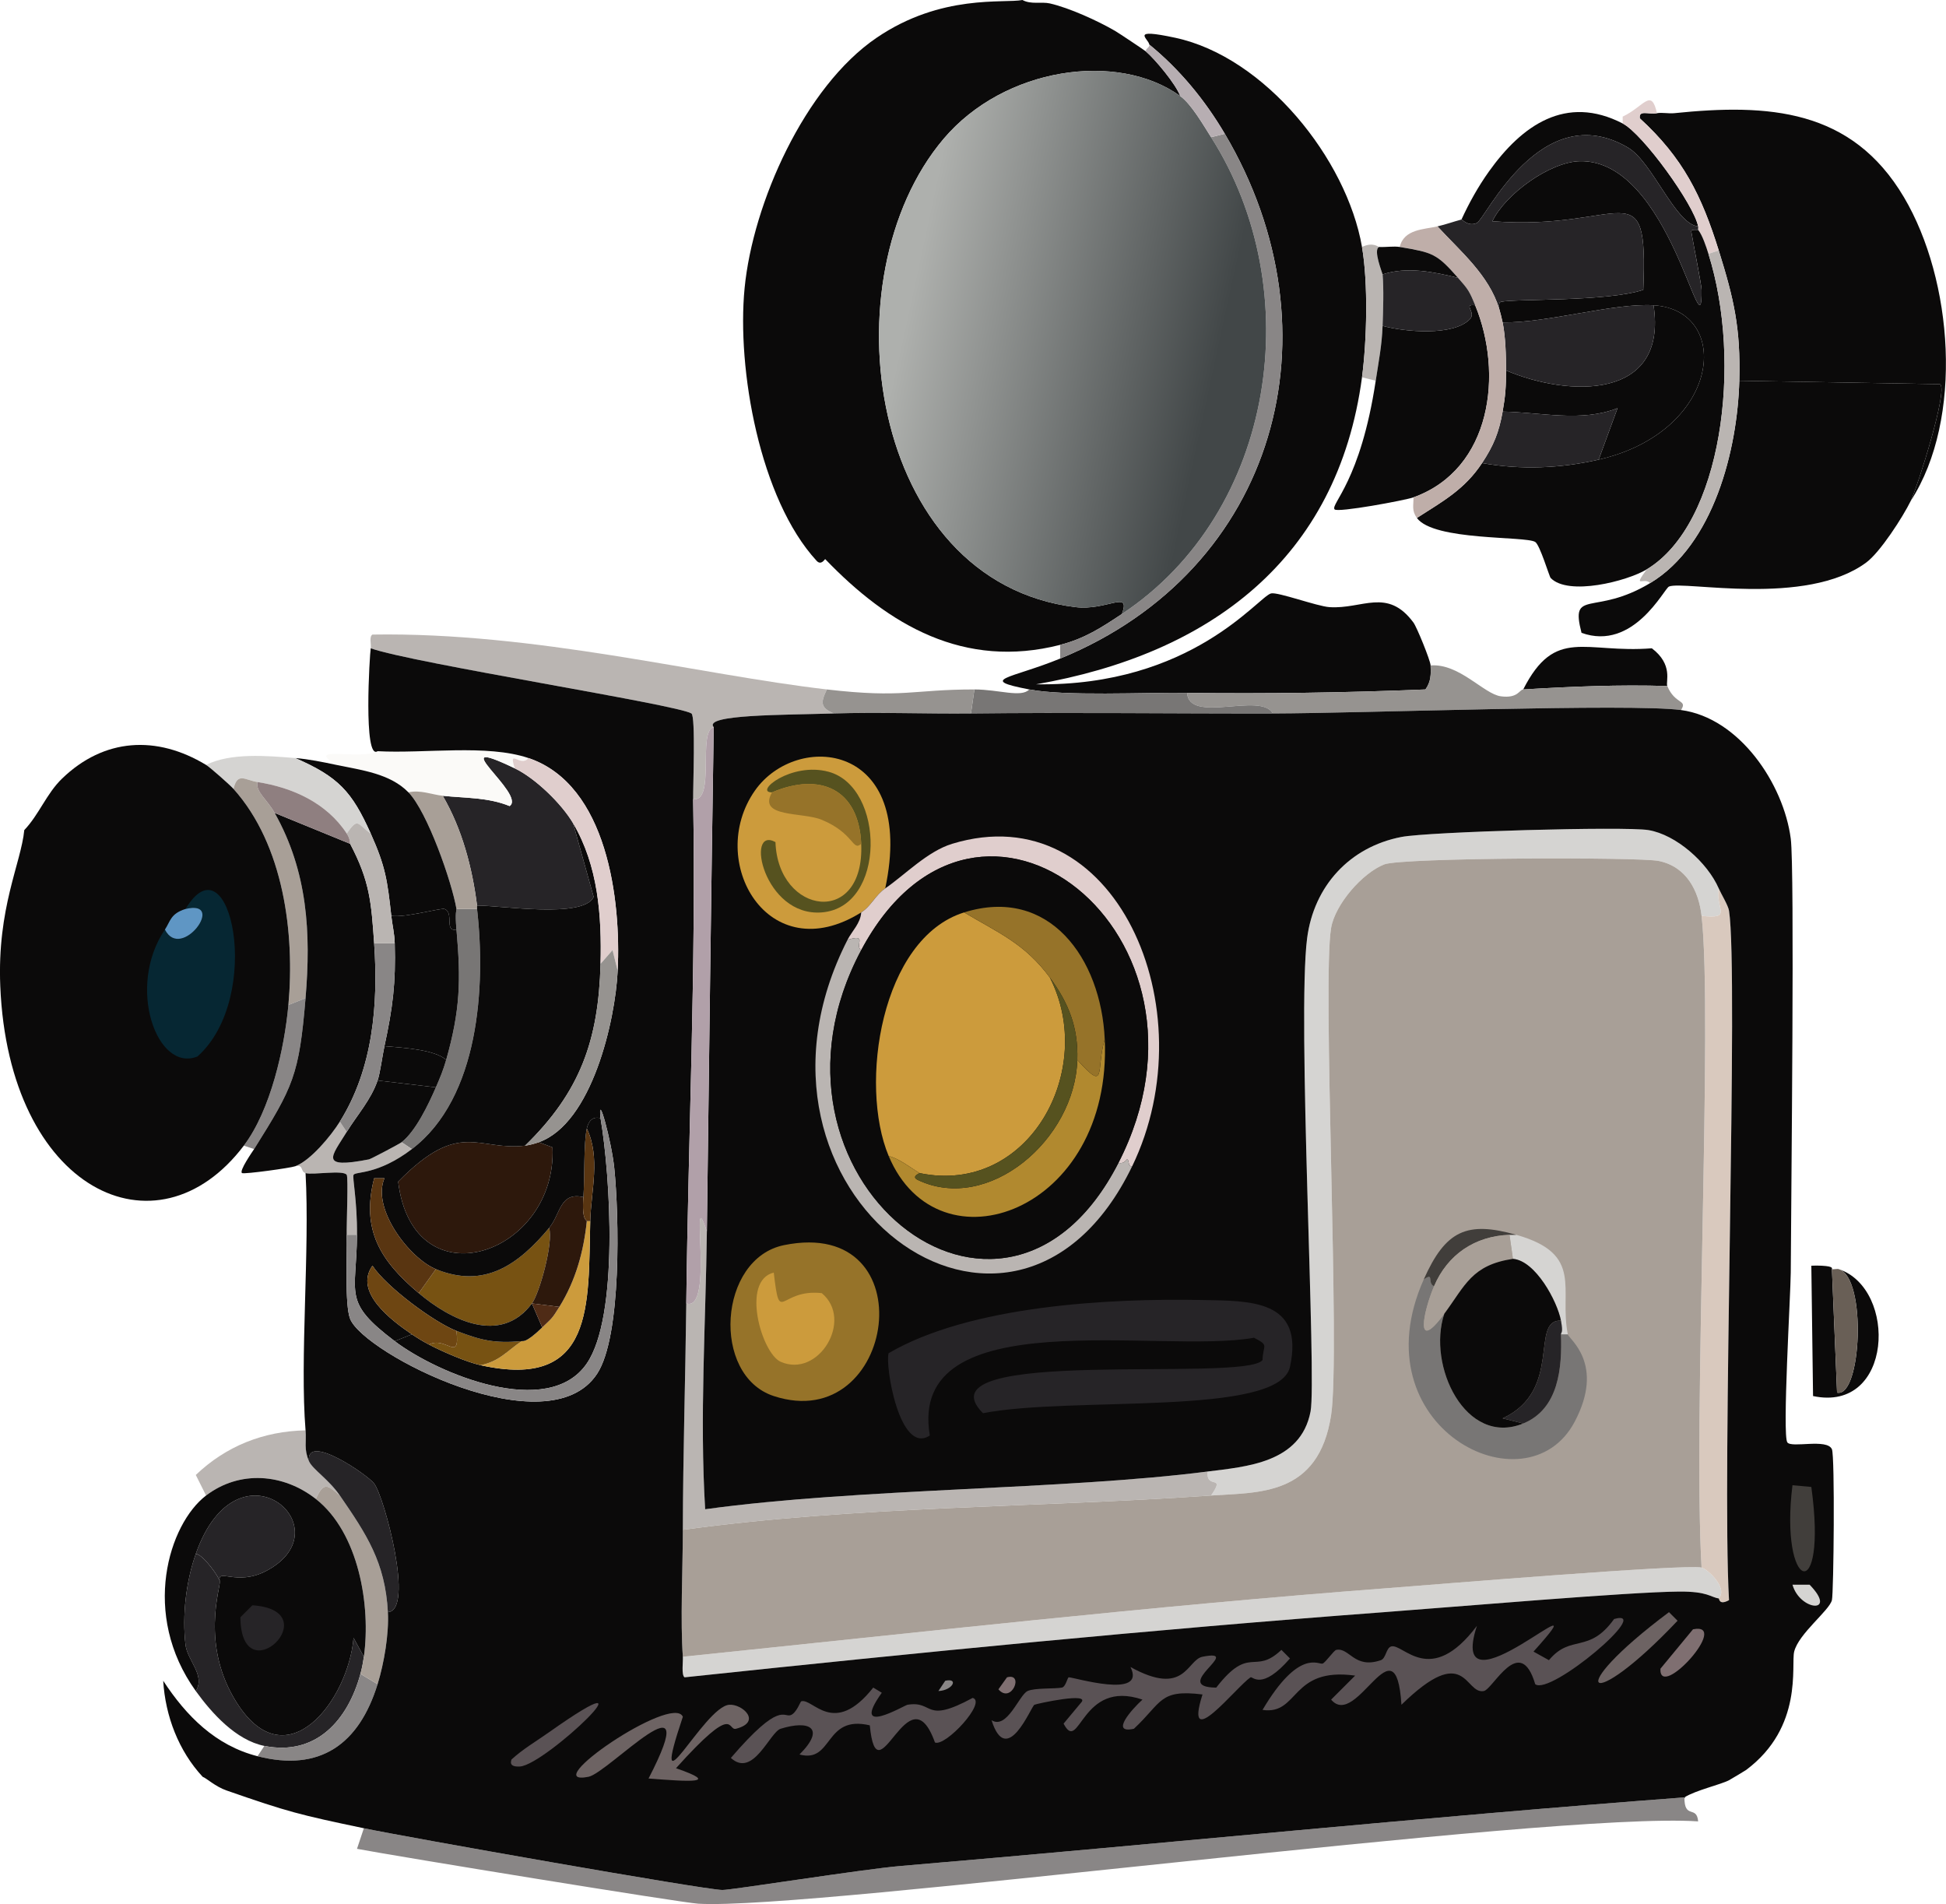 <?xml version="1.0" encoding="UTF-8"?>
<svg id="Layer_2" data-name="Layer 2" xmlns="http://www.w3.org/2000/svg" xmlns:xlink="http://www.w3.org/1999/xlink" viewBox="0 0 283.67 277.55">
  <defs>
    <style>
      .cls-1 {
        fill: #cc9b3c;
      }

      .cls-1, .cls-2, .cls-3, .cls-4, .cls-5, .cls-6, .cls-7, .cls-8, .cls-9, .cls-10, .cls-11, .cls-12, .cls-13, .cls-14, .cls-15, .cls-16, .cls-17, .cls-18, .cls-19, .cls-20, .cls-21, .cls-22, .cls-23, .cls-24, .cls-25, .cls-26, .cls-27, .cls-28, .cls-29, .cls-30, .cls-31, .cls-32 {
        stroke-width: 0px;
      }

      .cls-2 {
        fill: #7f6f71;
      }

      .cls-3 {
        fill: #4f2b16;
      }

      .cls-4 {
        fill: #5a5255;
      }

      .cls-5 {
        fill: #898686;
      }

      .cls-6 {
        fill: url(#linear-gradient);
      }

      .cls-7 {
        fill: #d5d4d2;
      }

      .cls-8 {
        fill: #6d6363;
      }

      .cls-9 {
        fill: #bfaea9;
      }

      .cls-10 {
        fill: #56521f;
      }

      .cls-11 {
        fill: #8f7f80;
      }

      .cls-12 {
        fill: #775212;
      }

      .cls-13 {
        fill: #062733;
      }

      .cls-14 {
        fill: #bab5b2;
      }

      .cls-15 {
        fill: #695f56;
      }

      .cls-16 {
        fill: #e0cecd;
      }

      .cls-17 {
        fill: #a89f97;
      }

      .cls-18 {
        fill: #593511;
      }

      .cls-19 {
        fill: #413e3b;
      }

      .cls-20 {
        fill: #967329;
      }

      .cls-21 {
        fill: #2d180c;
      }

      .cls-22 {
        fill: #fbfaf8;
      }

      .cls-23 {
        fill: #b1a0a9;
      }

      .cls-24 {
        fill: #d9c9be;
      }

      .cls-25 {
        fill: #262427;
      }

      .cls-26 {
        fill: #969390;
      }

      .cls-27 {
        fill: #6e4612;
      }

      .cls-28 {
        fill: #0b0a0a;
      }

      .cls-29 {
        fill: #b1892f;
      }

      .cls-30 {
        fill: #b7aeb2;
      }

      .cls-31 {
        fill: #787675;
      }

      .cls-32 {
        fill: #5f96c4;
      }
    </style>
    <linearGradient id="linear-gradient" x1="132.7" y1="43.67" x2="177.17" y2="53.31" gradientUnits="userSpaceOnUse">
      <stop offset="0" stop-color="#aeb0ad"/>
      <stop offset="1" stop-color="#424748"/>
    </linearGradient>
  </defs>
  <g id="Layer_1-2" data-name="Layer 1">
    <g>
      <g>
        <path class="cls-28" d="M265.54,184.5c1.98.1,1.42.48,1.5.5l.75,18c3.55.81,4.38-16.76.25-18,8.6,2.88,7.91,20.98-3.75,18.5l-.25-19c.49-.03,1.01-.02,1.5,0Z"/>
        <path class="cls-15" d="M268.04,185c4.13,1.24,3.3,18.81-.25,18l-.75-18c.3.06.77-.08,1,0Z"/>
      </g>
      <path class="cls-28" d="M243.04,100c-7.04-.22-13.97.08-21,.5,4.68-9.21,8.98-5.22,18.75-6,3.16,2.4,1.99,4.87,2.25,5.5Z"/>
      <g>
        <g>
          <path class="cls-28" d="M149.04,0c1.25.69,2.77.22,4,.5,2.84.65,6.95,2.52,9.5,4,.49.28,4.29,2.82,4.5,3,1.31,1.12,4.36,4.74,5,6.5-9.11-6.57-25.64-4.22-34.5,6.25-17.12,20.24-10.97,64.6,19.25,68.25,4.57.55,8.08-2.58,6.75,1-3,1.99-5.41,3.58-9,4.5-13.99,3.57-24.97-2.84-34.25-12.5-.04-.05-.57.99-1.25.25-8.29-9-11.65-27.95-10.5-39.75,1.2-12.35,8.75-29.36,19.25-36.5,9.45-6.43,18.57-4.97,21.25-5.5Z"/>
          <path class="cls-28" d="M198.54,36c.91,5.24.71,13.67,0,19-3.56,26.59-22.28,40.35-47.5,44.75,22.75.32,32.41-12.83,34.25-13.25,1-.23,6.7,1.88,8.5,2,4.8.33,8.44-2.9,12.25,2.25.49.66,2.47,5.52,2.5,6.25.06,1.33.06,2.36-.75,3.5-11.58.48-23.16.64-34.75.5-6.32-.08-17.78.51-23-.5-7.66-1.48-2.7-1.55,4.5-4.5,31.6-12.94,41.09-47.58,24-76.5-2.91-4.93-6.56-9.37-11-13-.14-.88-2.94-2.43,3.75-1,13.09,2.79,25.02,17.66,27.25,30.5Z"/>
          <path class="cls-5" d="M178.54,19.5c17.09,28.92,7.6,63.56-24,76.5v-2c3.59-.92,6-2.51,9-4.5,22.46-14.9,27.15-47.28,13-69.5l2-.5Z"/>
          <path class="cls-14" d="M201.04,36c-.93.36.48,3.8.5,4,.19,2.1.08,5.29,0,7.5-.1,2.87-.58,5.2-1,8l-2-.5c.71-5.33.91-13.76,0-19,1.58-.77,2.38,0,2.5,0Z"/>
          <path class="cls-6" d="M172.04,14c1.62,1.17,3.34,4.18,4.5,6,14.15,22.22,9.46,54.6-13,69.5,1.33-3.58-2.18-.45-6.75-1-30.22-3.65-36.37-48.01-19.25-68.25,8.86-10.47,25.39-12.82,34.5-6.25Z"/>
          <path class="cls-30" d="M178.54,19.5l-2,.5c-1.16-1.82-2.88-4.83-4.5-6-.64-1.76-3.69-5.38-5-6.5-.07-.45.57-.55.5-1,4.44,3.63,8.09,8.07,11,13Z"/>
        </g>
        <g>
          <g>
            <path class="cls-28" d="M278.54,73c.93-1.89,5.52-16.29,4.25-17l-29.25-.5c.2-7.66-.77-11.86-3-19-2.49-7.98-5.19-13.47-11.5-19.25-.18-1.27,1.24-.53,2.5-.75.75-.13,1.7.08,2.5,0,13.73-1.41,25.86-.66,33.5,12.25,7.12,12.03,8.75,32.23,1,44.25Z"/>
            <path class="cls-28" d="M278.54,73c-1.18,2.4-4.47,7.5-6.5,9-8.8,6.51-26.63,2.6-28.75,3.5-.72.31-5.17,9.47-12.75,6.75-1.7-6.55,1.88-2.37,10-7.25,9.26-5.57,12.73-19.44,13-29.5l29.25.5c1.27.71-3.32,15.11-4.25,17Z"/>
          </g>
          <g>
            <path class="cls-28" d="M236.54,18c2.96,1.53,10.4,11.85,11,15-3.33-.3-6.62-9.37-10.25-11.5-12.64-7.4-20.74,10.42-22,11-1.28.58-2.14-.53-2.25-.5,1.13-2.46,2.43-4.79,4-7,4.78-6.7,11.19-11.29,19.5-7Z"/>
            <path class="cls-16" d="M241.54,16.5c-1.26.22-2.68-.52-2.5.75,6.31,5.78,9.01,11.27,11.5,19.25l-1.5.5c-.32-1.03-.88-2.73-1.5-3.5-.03-.16.03-.34,0-.5-.6-3.15-8.04-13.47-11-15v-1c3.15-1.5,4.15-4.23,5-.5Z"/>
            <path class="cls-28" d="M247.54,33.5c.62.77,1.18,2.47,1.5,3.5,4.99,15.84,2.02,39.37-9,46-2.88,1.73-11.43,3.91-14,1.25-.2-.21-1.56-4.81-2.25-5.25-1.4-.89-14.8-.13-17.25-3.5,3.78-2.43,6.95-4.14,9.5-8,5.68,1.02,11.49.77,17-.5,17.92-4.12,19.55-21.8,8-22.5-5.85-.35-15.38,2.58-22,2.5-.09-.45-.37-1.58-.5-2,0-.34-.12-.91.25-1,1.99-.47,15.46,0,20.75-1.75.73-17.97-2.72-8.5-22-10,1.93-4,8.41-8.65,12.75-8.75,13.27-.3,17.88,29.1,17.75,18.75,0-.73-1.16-6.45-1.5-8.5-.06-.39,1.01-.2,1-.25Z"/>
            <path class="cls-14" d="M250.54,36.5c2.23,7.14,3.2,11.34,3,19-.27,10.06-3.74,23.93-13,29.5-.84-.95-2.61.91-.5-2,11.02-6.63,13.99-30.16,9-46l1.5-.5Z"/>
            <path class="cls-25" d="M247.54,33c.03.16-.03.34,0,.5,0,.05-1.06-.14-1,.25.34,2.05,1.49,7.77,1.5,8.5.13,10.35-4.48-19.05-17.75-18.75-4.34.1-10.82,4.75-12.75,8.75,19.28,1.5,22.73-7.97,22,10-5.29,1.75-18.76,1.28-20.75,1.75-.37.09-.25.66-.25,1-1.54-4.96-5.63-8.33-9-12,1.25-.29,2.3-.68,3.5-1,.11-.03.97,1.08,2.25.5,1.26-.58,9.36-18.4,22-11,3.63,2.13,6.92,11.2,10.25,11.5Z"/>
            <path class="cls-28" d="M233.04,67l2.75-7.5c-5.27,2.08-11.19.59-16.75.5.41-2.32.5-3.64.5-6,9.13,3.89,23.6,4.36,21.5-9.5,11.55.7,9.92,18.38-8,22.5Z"/>
            <path class="cls-25" d="M241.04,44.5c2.1,13.86-12.37,13.39-21.5,9.5,0-2.14-.08-4.93-.5-7,6.62.08,16.15-2.85,22-2.5Z"/>
            <path class="cls-25" d="M233.04,67c-5.51,1.27-11.32,1.52-17,.5,1.7-2.58,2.46-4.45,3-7.5,5.56.09,11.48,1.58,16.75-.5l-2.75,7.5Z"/>
          </g>
        </g>
        <g>
          <path class="cls-28" d="M215.04,44.5c4.09,9.9,2.44,23.88-9,28-1.18.42-11.1,2.27-11.5,1.75-.6-.79,3.79-4.09,6-18.75.42-2.8.9-5.13,1-8,3.16.88,10.37,1.55,12.75-1,.93-1-1.13-2.23.75-2Z"/>
          <path class="cls-9" d="M209.54,33c3.37,3.67,7.46,7.04,9,12,.13.42.41,1.55.5,2,.42,2.07.5,4.86.5,7,0,2.36-.09,3.68-.5,6-.54,3.05-1.3,4.92-3,7.5-2.55,3.86-5.72,5.57-9.5,8-.79-1.09-.47-1.82-.5-3,11.44-4.12,13.09-18.1,9-28-.86-2.09-1.01-2.31-2.5-4-3.13-3.55-3.66-3.68-8.5-4.5.61-2.63,3.59-2.55,5.5-3Z"/>
          <path class="cls-28" d="M204.04,36c4.84.82,5.37.95,8.5,4.5-3.5-.86-7.43-1.68-11-.5-.02-.2-1.43-3.64-.5-4,.96.05,2.15-.14,3,0Z"/>
          <path class="cls-25" d="M212.54,40.5c1.49,1.69,1.64,1.91,2.5,4-1.88-.23.18,1-.75,2-2.38,2.55-9.59,1.88-12.75,1,.08-2.21.19-5.4,0-7.5,3.57-1.18,7.5-.36,11,.5Z"/>
        </g>
      </g>
      <g>
        <path class="cls-5" d="M245.54,262c-.02,3.25,1.8,1.11,2,3.5-21.65-1.46-129.13,13-145.75,12-2.51-.15-43.65-6.85-49.75-8l1-3c5.96,1.25,49.6,8.97,52.25,9,1.31.02,20.44-3.03,26-3.5,38.09-3.23,76.12-7.13,114.25-10Z"/>
        <path class="cls-14" d="M120.54,100.5c-.98,1.97-.9,2.69,1,3.5-7.27.23-19.09.13-17.5,2-2.4.55.31,10.93-3,10.5-.03-1.82.38-12.1-.25-12.5-2.01-1.29-40.68-7.34-46.75-9.5.1-.55-.26-1.7.25-2,23.71-.38,47.52,5.83,66.25,8Z"/>
        <path class="cls-26" d="M222.04,100.5c7.03-.42,13.96-.72,21-.5,1.14,2.73,3.01,1.97,2,3.5-7.36-.99-46.4.47-59.5.5-1.72-3.18-12.21,1.58-12.5-3,11.59.14,23.17-.02,34.75-.5.81-1.14.81-2.17.75-3.5,4.19-.33,7.77,4.18,10.25,4.5,2.51.33,2.68-.97,3.25-1Z"/>
        <path class="cls-31" d="M150.04,100.5c5.22,1.01,16.68.42,23,.5.29,4.58,10.78-.18,12.5,3-14.66.03-29.34-.17-44,0l.5-3.5c3.55,0,6.83,1.24,8,0Z"/>
        <path class="cls-26" d="M142.04,100.5l-.5,3.5c-6.66.07-13.35-.21-20,0-1.9-.81-1.98-1.53-1-3.5,11.22,1.3,12.37,0,21.5,0Z"/>
        <g>
          <path class="cls-21" d="M76.54,167c.59-.07,1.45-.3,2-.5l2,.75c.69,15.64-20.31,22.81-22.5,5,9-9.19,11.59-4.44,18.5-5.25Z"/>
          <path class="cls-28" d="M87.54,163c1.45,8.47,2.68,28.9-2,35.75-5.63,8.23-21.76,1.48-28-3.25l2.5-1c.83.56,1.61,1.03,2.5,1.5,1.93,1.02,5.48,2.55,7.5,3,16.74,3.71,15.68-8.97,16-21,.12-4.46,1.52-9.25-.5-13.5.22-.98.78-1.83,2-1.5Z"/>
          <path class="cls-12" d="M77.54,190c-4.61,6.19-11.98,2.31-16.5-1.5l2.5-3.5c7.14,2.92,12.08-.72,16.5-6,.66,2.09-1.39,9.5-2.5,11Z"/>
          <path class="cls-1" d="M70.04,199c2.74-.53,3.91-2.1,6-3.5.15-.1.45.46,3-2,1.43-1.38,1.38-1.2,2.5-3,2.38-3.84,3.54-8.04,4-12.5h.5c-.32,12.03.74,24.71-16,21Z"/>
          <path class="cls-21" d="M85.04,174.5c-.26,3.51.52,3.32.5,3.5-.46,4.46-1.62,8.66-4,12.5l-4-.5c1.11-1.5,3.16-8.91,2.5-11,1.7-2.03,1.54-5.3,5-4.5Z"/>
          <path class="cls-12" d="M76.04,195.5c-2.09,1.4-3.26,2.97-6,3.5-2.02-.45-5.57-1.98-7.5-3,2.42-1.3,4.53,2.74,4-2,3.58,1.37,5.46,1.84,9.5,1.5Z"/>
          <path class="cls-18" d="M86.04,178h-.5c.02-.18-.76,0-.5-3.5.2-2.62.02-7.87.5-10,2.02,4.25.62,9.04.5,13.5Z"/>
        </g>
        <g>
          <path class="cls-25" d="M32.04,230.5c.14.91-2.9,9.3,2.5,17.75,7.3,11.42,16.24-.49,17-9.5l1.5,2.75c-.13.9-.26,1.63-.5,2.5-1.82,6.72-6.45,12.01-14,10.5-4.14-.83-7.67-4.77-10-8,1.45-2.27-1.23-4.44-1.5-6.75-.5-4.26.08-9.21,1.5-13.25,1.09.09,3.41,3.41,3.5,4Z"/>
          <path class="cls-14" d="M44.54,208.5c.14,1.75-.27,2.69.5,4.5.5,1.16,2.87,2.63,4.5,5-1.77-1.53-2.35-2.08-3.5.5-4.73-3.71-11.1-4.23-16-.5l-1.5-3c4.42-4.21,9.86-6.38,16-6.5Z"/>
          <path class="cls-5" d="M55.04,245.5c-2.72,8.78-8.41,12.82-17.5,10.5l1-1.5c7.55,1.51,12.18-3.78,14-10.5l2.5,1.5Z"/>
          <path class="cls-17" d="M49.54,218c3.84,5.59,6.62,9.71,7,17,.17,3.18-.55,7.42-1.5,10.5l-2.5-1.5c.24-.87.37-1.6.5-2.5,1.04-7.41-.73-18.08-7-23,1.15-2.58,1.73-2.03,3.5-.5Z"/>
          <path class="cls-25" d="M56.54,235c-.38-7.29-3.16-11.41-7-17-1.63-2.37-4-3.84-4.5-5-.48-4.23,8.56,2,9.5,3.25,1.5,1.98,5.91,18.51,2,18.75Z"/>
          <path class="cls-25" d="M32.04,230.5c-.09-.59-2.41-3.91-3.5-4,6.11-17.41,21.95-3.64,10.25,2.5-4.31,2.26-7.17-.5-6.75,1.5Z"/>
          <g>
            <path class="cls-28" d="M46.04,218.5c6.27,4.92,8.04,15.59,7,23l-1.5-2.75c-.76,9.01-9.7,20.92-17,9.5-5.4-8.45-2.36-16.84-2.5-17.75-.42-2,2.44.76,6.75-1.5,11.7-6.14-4.14-19.91-10.25-2.5-1.42,4.04-2,8.99-1.5,13.25.27,2.31,2.95,4.48,1.5,6.75-8.06-11.2-3.93-24.36,1.5-28.5,4.9-3.73,11.27-3.21,16,.5Z"/>
            <path class="cls-25" d="M36.79,234c11.26.75-1.63,13.22-1.75,1.75l1.75-1.75Z"/>
          </g>
        </g>
        <g>
          <path class="cls-25" d="M75.04,112c2.99,1.44,6.8,5.12,8.5,8l3,10.75c-1.5,3.18-13.54,1.23-17,1.25-.7-5.54-2.18-11.16-5-16,3.28.35,6.59.21,9.75,1.5,2.5-1.7-10.21-10.77.75-5.5Z"/>
          <path class="cls-22" d="M77.04,110.5c-1.16,1.44-2.99-1.55-2,1.5-10.96-5.27,1.75,3.8-.75,5.5-3.16-1.29-6.47-1.15-9.75-1.5-1.63-.18-3.28-.9-5-.5-2.68-2.74-6.8-3.23-10.5-4-4.88-2.97,3.64-.63,6-2,6.89.37,15.93-1.05,22,1Z"/>
          <path class="cls-31" d="M69.54,132.5c1.27,11.17.35,27.51-9.5,35l-1.5-1c2.07-1.61,3.95-5.58,5-8,.61-1.4,1.08-2.53,1.5-4,2.05-7.25,2.16-11.59,1.5-19-.23-2.54.02-2.85,0-3h3Z"/>
          <path class="cls-17" d="M64.54,116c2.82,4.84,4.3,10.46,5,16,.02.16-.02.34,0,.5h-3c-.67-3.96-4.26-14.2-7-17,1.72-.4,3.37.32,5,.5Z"/>
          <path class="cls-14" d="M50.54,165c-2.19,3.56-4.13,5.44,3.25,4,.26-.05,4.4-2.23,4.75-2.5l1.5,1c-5.02,3.81-8.21,3.23-8.5,3.75-.21.38.54,3.73.5,8.75h-1.5c-.04-1.36.25-8.39,0-8.75-.53-.75-4.95.06-6-.25-.8-.23-.23-1.29-1.5-1,2.25-.85,5.21-4.44,6.5-6.5l1,1.5Z"/>
          <path class="cls-28" d="M49.04,111.5c3.7.77,7.82,1.26,10.5,4,2.74,2.8,6.33,13.04,7,17,.02.15-.23.46,0,3-1.84.37-.29-2.46-1.75-3-.49-.18-5.8,1.31-7.75,1-.58-5.21-.84-7.18-3-12-2.74-6.12-4.71-8.26-11-11,2.04.17,4.01.58,6,1Z"/>
          <path class="cls-7" d="M43.04,110.5c6.29,2.74,8.26,4.88,11,11-1.98-1.39-1.8-2.45-3.5,0-2.9-4.44-7.86-6.7-13-7.5-1.81-.28-2.92-1.51-3.5,1-.51-.57-3.42-3.15-4-3.5,3.56-1.79,8.83-1.34,13-1Z"/>
          <g>
            <path class="cls-17" d="M37.54,114c-.31,1.43,1.37,2.49,2.5,4.5,4.81,8.55,5.3,17.47,4.5,27l-2.5,1c.95-10.43-.68-23.34-8-31.5.58-2.51,1.69-1.28,3.5-1Z"/>
            <path class="cls-5" d="M37.04,167.5l-1.5-.5c3.91-5.16,5.92-14.16,6.5-20.5l2.5-1c-.94,11.25-1.79,12.89-7.5,22Z"/>
            <g>
              <path class="cls-28" d="M30.04,111.5c.58.35,3.49,2.93,4,3.5,7.32,8.16,8.95,21.07,8,31.5-.58,6.34-2.59,15.34-6.5,20.5C22.82,183.78,1.27,173.47.04,143.75c-.47-11.42,3.03-17.91,3.5-22.75,2.14-2.24,3.25-5.33,5.5-7.5,6.13-5.93,13.8-6.36,21-2Z"/>
              <path class="cls-13" d="M24.04,135.5c2.37,4.71,9.06-4.47,3-3,6.48-10.78,11.5,12.78,1.75,21.5-5.91,2.4-10.41-10.13-4.75-18.5Z"/>
              <path class="cls-32" d="M24.04,135.5c.8-1.19.8-2.32,3-3,6.06-1.47-.63,7.71-3,3Z"/>
            </g>
          </g>
          <path class="cls-28" d="M51.04,123c2.89,5.49,3.08,8.56,3.5,14.5.62,8.87-.16,18.27-5,26-1.29,2.06-4.25,5.65-6.5,6.5-.65.25-7.4,1.18-7.75,1-.5-.26,1.52-3.14,1.75-3.5,5.71-9.11,6.56-10.75,7.5-22,.8-9.53.31-18.45-4.5-27l11,4.5Z"/>
          <path class="cls-28" d="M66.54,135.5c.66,7.41.55,11.75-1.5,19-1.63-1.49-6.26-1.79-9-2,1.21-5.62,1.67-9.19,1.5-15-.04-1.47-.35-2.62-.5-4,1.95.31,7.26-1.18,7.75-1,1.46.54-.09,3.37,1.75,3Z"/>
          <path class="cls-28" d="M63.54,158.5c-1.05,2.42-2.93,6.39-5,8-.35.27-4.49,2.45-4.75,2.5-7.38,1.44-5.44-.44-3.25-4,1.52-2.47,3.53-4.67,4.5-7.5l8.5,1Z"/>
          <path class="cls-28" d="M65.04,154.5c-.42,1.47-.89,2.6-1.5,4l-8.5-1c.39-1.14.69-3.58,1-5,2.74.21,7.37.51,9,2Z"/>
          <path class="cls-5" d="M57.54,137.5c.17,5.81-.29,9.38-1.5,15-.31,1.42-.61,3.86-1,5-.97,2.83-2.98,5.03-4.5,7.5l-1-1.5c4.84-7.73,5.62-17.13,5-26h3Z"/>
          <path class="cls-14" d="M54.04,121.5c2.16,4.82,2.42,6.79,3,12,.15,1.38.46,2.53.5,4h-3c-.42-5.94-.61-9.01-3.5-14.5-.04-.07.05-.66-.5-1.5,1.7-2.45,1.52-1.39,3.5,0Z"/>
          <path class="cls-11" d="M50.54,121.5c.55.84.46,1.43.5,1.5l-11-4.5c-1.13-2.01-2.81-3.07-2.5-4.5,5.14.8,10.1,3.06,13,7.5Z"/>
        </g>
        <g>
          <g>
            <path class="cls-7" d="M250.54,129.5c-.53,2.95,2.13,4.53-2.5,4-.41-3.6-2.16-7.16-6.25-8-2.86-.59-37.44-.5-40,.5-3.18,1.24-7.16,5.81-7.75,9.25-1.33,7.77,1.36,62.08,0,71-1.81,11.89-10.6,11.27-17.5,11.75,2.21-3.21-.77-.77-.5-3.5,5.61-.72,13.56-1.23,15-8.75.92-4.79-1.99-57.5-.5-69,.99-7.59,6.19-13.29,13.75-14.75,3.94-.76,32.54-1.57,36-1,4.05.67,8.6,4.72,10.25,8.5Z"/>
            <path class="cls-7" d="M248.04,228.5c.83.21,3.91,2.98,2.5,4.5-1.19-.17-1.59-1.03-5.75-1-7.29.05-32.39,2.21-43,3-34.02,2.54-68.11,5.91-102,9.5-.49-.33-.2-2.31-.25-3,34.16-3.51,68.48-7.41,102.75-10,5.93-.45,43.53-3.56,45.75-3Z"/>
            <path class="cls-24" d="M250.54,233c1.41-1.52-1.67-4.29-2.5-4.5-1.25-21.4,1.66-80.32,0-95,4.63.53,1.97-1.05,2.5-4,.35.81,1.38,2.48,1.5,3.25,1.42,9.03-1.07,81.97,0,100.5-1.48.81-1.42-.24-1.5-.25Z"/>
            <path class="cls-14" d="M103.04,179.5c-.17,13.5-1.06,26.99-.25,40.5,22.46-3.09,52.25-2.81,73.25-5.5-.27,2.73,2.71.29.5,3.5-25.63,1.77-51.48,1.5-77,5,.02-11,.37-22,.5-33,4.21,1.34.32-18.59,3-10.5Z"/>
            <g>
              <path class="cls-17" d="M248.04,133.5c1.66,14.68-1.25,73.6,0,95-2.22-.56-39.82,2.55-45.75,3-34.27,2.59-68.59,6.49-102.75,10-.38-5.09-.01-12.91,0-18.5,25.52-3.5,51.37-3.23,77-5,6.9-.48,15.69.14,17.5-11.75,1.36-8.92-1.33-63.23,0-71,.59-3.44,4.57-8.01,7.75-9.25,2.56-1,37.14-1.09,40-.5,4.09.84,5.84,4.4,6.25,8Z"/>
              <g>
                <path class="cls-31" d="M209.04,187.5c-1.52,3.57-2.93,9.99,1.5,4-2.54,7.58,3.11,19.41,11.5,16,5.23-2.13,5.67-8.2,5.5-13h1c.13.68,5.47,4.29,1,12.75-7,13.24-31.6.8-22-20.75,1.6-1.09.44.5,1.5,1Z"/>
                <path class="cls-7" d="M221.04,180c9.94,2.82,6.2,7.95,7.5,14.5h-1c-.01-.32.36-.07,0-2-.53-2.81-3.71-8.74-7-9l-.5-3.5h1Z"/>
                <path class="cls-19" d="M221.04,180h-1c-5.03.17-9.03,2.87-11,7.5-1.06-.5.1-2.09-1.5-1,3.19-7.16,6.3-8.54,13.5-6.5Z"/>
                <path class="cls-17" d="M220.04,180l.5,3.5c-6.02.91-6.94,3.86-10,8-4.43,5.99-3.02-.43-1.5-4,1.97-4.63,5.97-7.33,11-7.5Z"/>
                <g>
                  <path class="cls-28" d="M227.54,192.5c-4.59-.14.34,10.16-8.5,14.25l3,.75c-8.39,3.41-14.04-8.42-11.5-16,3.06-4.14,3.98-7.09,10-8,3.29.26,6.47,6.19,7,9Z"/>
                  <path class="cls-25" d="M227.54,192.5c.36,1.93-.01,1.68,0,2,.17,4.8-.27,10.87-5.5,13l-3-.75c8.84-4.09,3.91-14.39,8.5-14.25Z"/>
                </g>
              </g>
            </g>
          </g>
          <g>
            <path class="cls-28" d="M101.04,116.5c.43,24.45-.71,49.04-1,73.5-.13,11-.48,22-.5,33-.01,5.59-.38,13.41,0,18.5.05.69-.24,2.67.25,3,33.89-3.59,67.98-6.96,102-9.5,10.61-.79,35.71-2.95,43-3,4.16-.03,4.56.83,5.75,1,.08.01.02,1.06,1.5.25-1.07-18.53,1.42-91.47,0-100.5-.12-.77-1.15-2.44-1.5-3.25-1.65-3.78-6.2-7.83-10.25-8.5-3.46-.57-32.06.24-36,1-7.56,1.46-12.76,7.16-13.75,14.75-1.49,11.5,1.42,64.21.5,69-1.44,7.52-9.39,8.03-15,8.75-21,2.69-50.79,2.41-73.25,5.5-.81-13.51.08-27,.25-40.5.31-24.5.62-49,1-73.5-1.59-1.87,10.23-1.77,17.5-2,6.65-.21,13.34.07,20,0,14.66-.17,29.34.03,44,0,13.1-.03,52.14-1.49,59.5-.5,8.51,1.14,14.96,10.76,16,18.75.58,4.47.06,51.53,0,63.25-.02,3.13-1.25,23.69-.5,24.75.61.87,5.79-.61,6.5,1,.45,1.01.26,20.93,0,22-.38,1.52-4.85,4.88-5.5,7.5-.49,1.96,1.38,10.98-7,17.25-.12.09-2.25,1.37-2.5,1.5-1.16.62-4.92,1.48-6.5,2.5-38.13,2.87-76.16,6.77-114.25,10-5.56.47-24.69,3.52-26,3.5-2.65-.03-46.29-7.75-52.25-9-9.44-1.98-10.98-2.36-20-5.5-1.67-.58-2.92-1.79-3.5-2-3.49-3.76-5.44-8.84-5.75-14,3.37,5.15,7.63,9.44,13.75,11,9.09,2.32,14.78-1.72,17.5-10.5.95-3.08,1.67-7.32,1.5-10.5,3.91-.24-.5-16.77-2-18.75-.94-1.25-9.98-7.48-9.5-3.25-.77-1.81-.36-2.75-.5-4.5-.85-10.46.63-26.21,0-37.5,1.05.31,5.47-.5,6,.25.25.36-.04,7.39,0,8.75.08,2.99-.31,10.19.5,12.25,1.99,5.03,28.87,18.86,36,8,3.62-5.51,3.2-23.19,2.5-30-.4-3.88-2.45-11.43-2-7.25-1.22-.33-1.78.52-2,1.5-.48,2.13-.3,7.38-.5,10-3.46-.8-3.3,2.47-5,4.5-4.42,5.28-9.36,8.92-16.5,6-3.84-1.57-9.4-8.81-7.5-13.25h-1.5c-1.94,7.57.96,12.08,6.5,16.75,4.52,3.81,11.89,7.69,16.5,1.5l1.5,3.5c-2.55,2.46-2.85,1.9-3,2-4.04.34-5.92-.13-9.5-1.5-3.22-1.23-10.21-6.4-12.25-9.5-2.72,3.83,2.67,7.91,5.75,10l-2.5,1c-7.66-5.8-5.57-6.74-5.5-15.5.04-5.02-.71-8.37-.5-8.75.29-.52,3.48.06,8.5-3.75,9.85-7.49,10.77-23.83,9.5-35-.02-.16.02-.34,0-.5,3.46-.02,15.5,1.93,17-1.25l-3-10.75c3.66,6.21,4.18,13.49,4,20.5-.29,11.11-2.95,18.67-11,26.5-6.91.81-9.5-3.94-18.5,5.25,2.19,17.81,23.19,10.64,22.5-5l-2-.75c7.76-2.76,11.15-17.75,11.5-25,.5-10.27-1.49-27.11-13-31-6.07-2.05-15.11-.63-22-1-2.11,1.43-1.15-14.19-1-15,6.07,2.16,44.74,8.21,46.75,9.5.63.4.22,10.68.25,12.5Z"/>
            <g>
              <g>
                <path class="cls-19" d="M261.29,216.5l2.75.25c2.42,17.66-4.67,15.15-2.75-.25Z"/>
                <path class="cls-7" d="M261.29,231h2.5c4.15,4.28-1.4,3.87-2.5,0Z"/>
              </g>
              <g>
                <path class="cls-4" d="M235.29,236c5.92-1.67-9.32,11.24-11.5,9.5-2.22-7.49-6.14.75-7.5,1-2.81.52-2.53-7.25-12,2-.82-12.76-6.51,3.69-10.25-.75l3.5-3.5c-9.48-1.3-8.13,5.78-13.5,5,5.31-8.98,8.17-6.56,8.75-6.75.43-.14,1.64-1.93,2-2,1.92-.39,2.62,2.84,6.5,1.5.75-.26.76-1.78,1.5-2,1.73-.52,5.67,6.06,12.5-3-4.72,14.47,19.35-8.6,8.25,3.75l2.25,1.25c3.21-3.87,5.8-.84,9.5-6Z"/>
                <path class="cls-28" d="M80.04,252.5c-1.86,1.32-3.81,2.44-5.5,4-1.34-.37-1.16-2.57-3.75,1l-1-4c-2.24,5.43-4.49,2.81-11,1.5-1.23-.4,2.54-8.8,3-9,2.32-1,22.37-1.13,18.25,6.5Z"/>
                <path class="cls-4" d="M186.79,240.5l1.25,1.25c-4.16,4.78-5.46,2.55-5.75,2.75-2.12,1.44-9.81,11.32-7,2.5-6.34-.79-5.87,1.16-10,5-3.54.79-.3-2.85,1.25-4.25-9.02-3.06-9.14,8.04-11.5,3.5l2.5-3c1.68-1.68-6.4.09-6.75.25-.48.22-4.03,9.34-6.25,2.25,2.26,1.42,4.01-3.67,5.25-4.25,1.03-.48,3.93-.3,5-.5.57-.11.81-1.48,1-1.5.59-.06,11.39,3.28,9-1.5,8,4.41,8.21-1.04,10.5-1.5,6.2-1.23-4.82,4.45,2,4.5,4.93-6.35,5.52-1.72,9.5-5.5Z"/>
                <path class="cls-4" d="M127.29,246l1.25.75c-4.72,6.61,3.27,1.83,3.75,1.75,3.94-.64,2.32,2.89,9.5-1,2.1.59-3.97,7.15-5.5,6.5-3.87-10.81-8.41,8.69-9.5-2.5-6.7-1.58-5.29,5.57-10.25,4.25,3.89-3.88,1.42-5.06-2.75-3.75-1.58.5-4,7.24-7.25,4.25,7.25-8.44,7.67-5.81,8.75-6.25.83-.34,1.38-1.96,1.5-2,1.68-.55,4.72,5.31,10.5-2Z"/>
                <path class="cls-8" d="M106.29,248.5c1.87-.16,4.87,2.49,1,3.5-1.31.34.03-4.02-8.75,5.75,6.63,2.29,1.93,1.96-4,1.5,8.38-16.2-5.84-.83-8.75-.25-7.78,1.55,12.29-12.2,13.75-8.75-5.13,15.28,3.03-1.43,6.75-1.75Z"/>
                <g>
                  <path class="cls-16" d="M77.04,110.5c11.51,3.89,13.5,20.73,13,31l-.75-3-1.75,2c.18-7.01-.34-14.29-4-20.5-1.7-2.88-5.51-6.56-8.5-8-.99-3.05.84-.06,2-1.5Z"/>
                  <path class="cls-26" d="M90.04,141.5c-.35,7.25-3.74,22.24-11.5,25-.55.2-1.41.43-2,.5,8.05-7.83,10.71-15.39,11-26.5l1.75-2,.75,3Z"/>
                </g>
                <path class="cls-4" d="M74.54,256.5c1.69-1.56,3.64-2.68,5.5-4,16.74-11.82-.48,4.78-4.25,5-1.86.11-1.17-.98-1.25-1Z"/>
                <g>
                  <path class="cls-5" d="M50.54,180h1.5c-.07,8.76-2.16,9.7,5.5,15.5,6.24,4.73,22.37,11.48,28,3.25,4.68-6.85,3.45-27.28,2-35.75-.45-4.18,1.6,3.37,2,7.25.7,6.81,1.12,24.49-2.5,30-7.13,10.86-34.01-2.97-36-8-.81-2.06-.42-9.26-.5-12.25Z"/>
                  <path class="cls-27" d="M66.54,194c.53,4.74-1.58.7-4,2-.89-.47-1.67-.94-2.5-1.5-3.08-2.09-8.47-6.17-5.75-10,2.04,3.1,9.03,8.27,12.25,9.5Z"/>
                  <path class="cls-18" d="M63.54,185l-2.5,3.5c-5.54-4.67-8.44-9.18-6.5-16.75h1.5c-1.9,4.44,3.66,11.68,7.5,13.25Z"/>
                  <path class="cls-3" d="M81.54,190.5c-1.12,1.8-1.07,1.62-2.5,3l-1.5-3.5,4,.5Z"/>
                </g>
                <path class="cls-2" d="M146.79,244.5c2.56-.72.65,3.96-1.25,1.75l1.25-1.75Z"/>
                <path class="cls-5" d="M137.79,245c2.01-.44,1.09,1.41-1,1.5l1-1.5Z"/>
                <g>
                  <path class="cls-25" d="M175.29,189.5c6.87.14,14.9-.12,12.75,9.75-1.59,7.3-31.82,4.23-44.75,6.75-9.83-9.85,38.22-4.4,40.75-7.75.05-2.25,1.06-2.07-1.25-3.25-13.5,2.46-50.6-5.52-47.25,14.25-4.42,2.93-6.57-10.31-6-12,11.85-6.93,32.03-8.02,45.75-7.75Z"/>
                  <path class="cls-23" d="M104.04,106c-.38,24.5-.69,49-1,73.5-2.68-8.09,1.21,11.84-3,10.5.29-24.46,1.43-49.05,1-73.5,3.31.43.6-9.95,3-10.5Z"/>
                  <path class="cls-28" d="M112.29,164c-.06,9.49,2.82,15.32-5,21.5-1.21-.92,4.91-18.48,5-21.5Z"/>
                  <path class="cls-8" d="M243.29,235l1.25,1.25c-13.08,13.85-17.09,10.59-1.25-1.25Z"/>
                  <path class="cls-2" d="M246.79,237.5c5.6-1.12-4.95,10.51-4.75,5.75l4.75-5.75Z"/>
                  <g>
                    <path class="cls-1" d="M129.04,129.5c-1.46,1-2.05,2.59-3.5,3.5-13.57,8.48-22.69-7.47-15.5-17.75,6.09-8.69,23.55-7.13,19,14.25Z"/>
                    <path class="cls-10" d="M125.54,123c-.35-8.02-6.01-10.47-13-7.5-2.7.03,2.76-4.49,8.25-3,8.23,2.23,8.42,19.75-1,20.5-8.47.67-11.22-12.69-6.75-10.25.36,10.62,13.02,12.43,12.5.25Z"/>
                    <path class="cls-20" d="M125.54,123c-1.28,1.16-1-1.53-5.75-3.5-2.83-1.17-9.4-.27-7.25-4,6.99-2.97,12.65-.52,13,7.5Z"/>
                  </g>
                  <g>
                    <path class="cls-20" d="M114.29,181.5c20.92-4.25,16.34,27.85-1.5,22-9.14-2.99-8.1-20.05,1.5-22Z"/>
                    <path class="cls-1" d="M112.79,185.5c.93,7.89.76,2.3,7,3,4.69,3.9-.48,12.46-6,10-2.76-1.23-5.82-11.82-1-13Z"/>
                  </g>
                  <g>
                    <path class="cls-16" d="M165.04,170c-.73.07-.34-.91-.75-1-.07-.02-.41.73-1.25.5,17.05-33.31-20.5-62.89-37.5-31-1.03-.66,1.04-2.45-2-1.5.66-1.29,1.9-2.42,2-4,1.45-.91,2.04-2.5,3.5-3.5,2.88-1.98,6.15-5.4,9.75-6.5,23.78-7.26,37.33,24.1,26.25,47Z"/>
                    <path class="cls-14" d="M125.54,138.5c-17.57,32.96,20.69,63.85,37.5,31,.84.23,1.18-.52,1.25-.5.41.09.02,1.07.75,1-17.31,35.78-60.34,3.92-41.5-33,3.04-.95.97.84,2,1.5Z"/>
                    <g>
                      <path class="cls-28" d="M163.04,169.5c-16.81,32.85-55.07,1.96-37.5-31,17-31.89,54.55-2.31,37.5,31Z"/>
                      <path class="cls-1" d="M140.54,133c5.01,2.98,8.86,4.55,12.5,9.5,6.88,13.44-3.08,31.82-19,28.5-1.46-.88-2.83-2.02-4.5-2.5-4.35-10.4-1.14-31.71,11-35.5Z"/>
                      <path class="cls-29" d="M129.54,168.5c1.67.48,3.04,1.62,4.5,2.5.04.03-1.29.5-.25,1,10.27,4.91,22.9-5.85,23.25-17.5,4.38,4.86,2.67,1.38,4-3,1.14,25.2-24.28,34.25-31.5,17Z"/>
                      <path class="cls-20" d="M161.04,151.5c-1.33,4.38.38,7.86-4,3,.15-4.81-1.3-8.33-4-12-3.64-4.95-7.49-6.52-12.5-9.5,12.41-3.87,19.97,6.71,20.5,18.5Z"/>
                      <path class="cls-10" d="M157.04,154.5c-.35,11.65-12.98,22.41-23.25,17.5-1.04-.5.29-.97.25-1,15.92,3.32,25.88-15.06,19-28.5,2.7,3.67,4.15,7.19,4,12Z"/>
                    </g>
                  </g>
                </g>
              </g>
            </g>
          </g>
        </g>
      </g>
    </g>
  </g>
</svg>